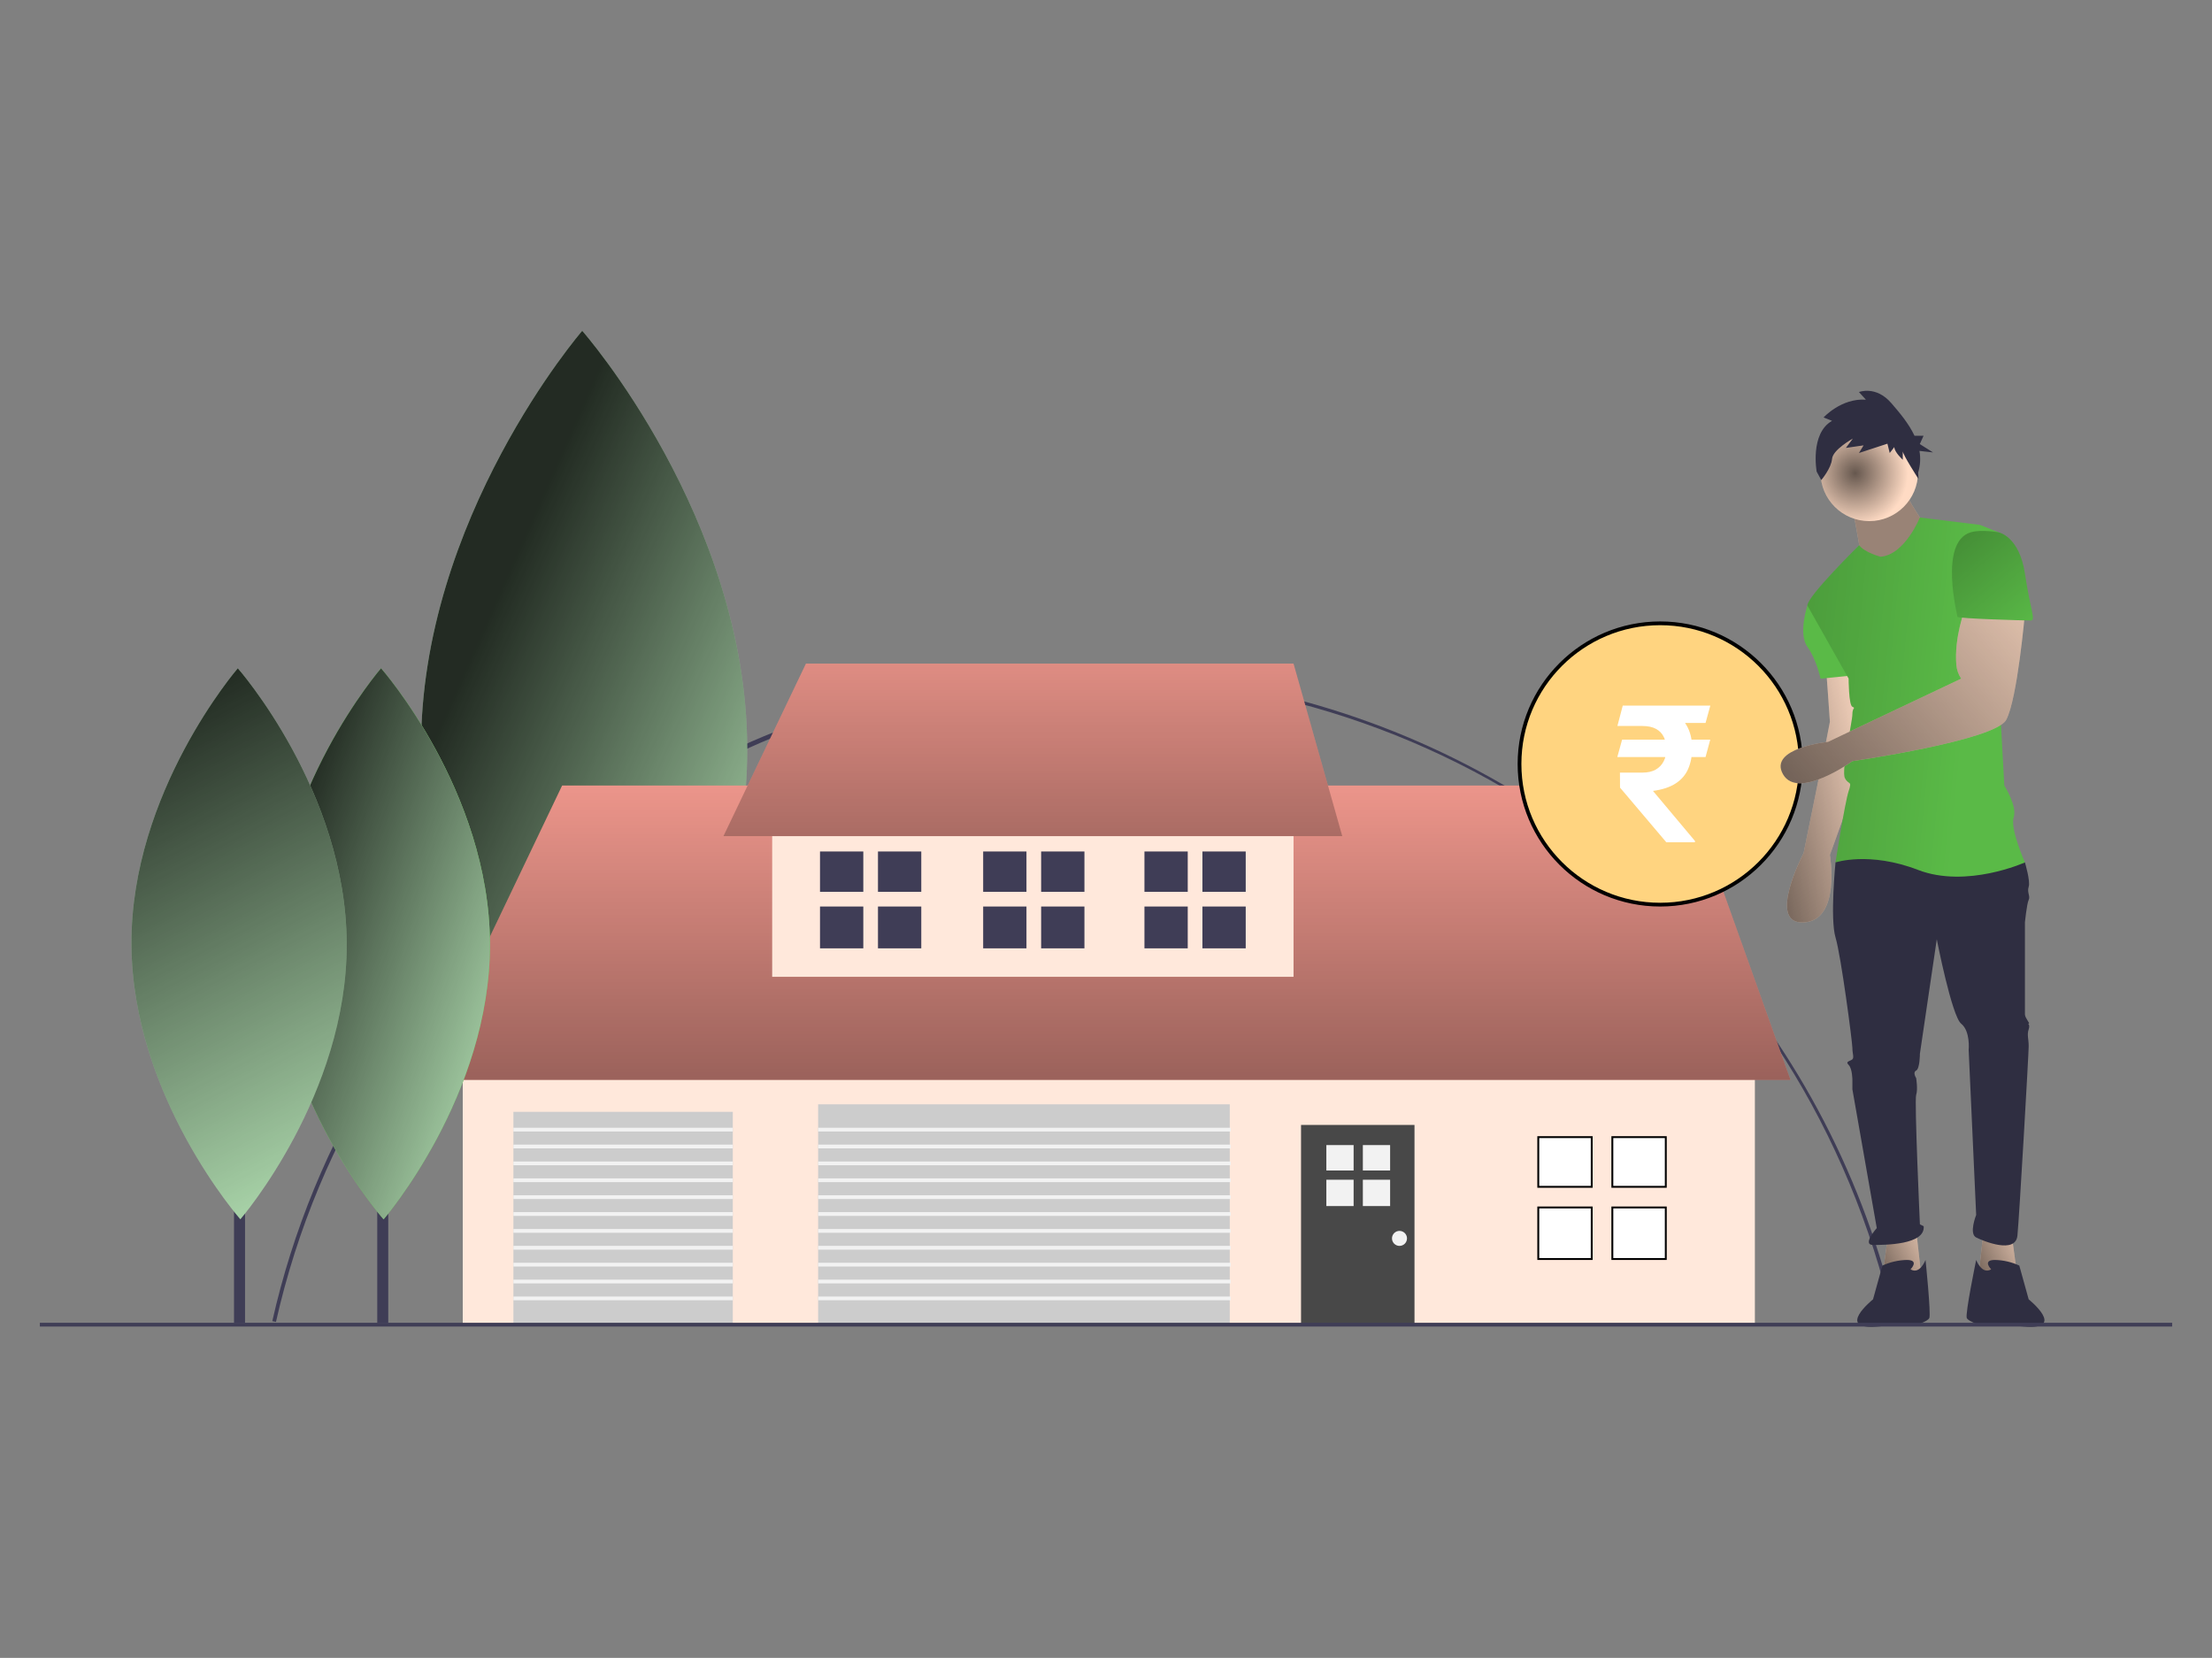 <svg width="555" height="416" viewBox="0 0 555 416" fill="none" xmlns="http://www.w3.org/2000/svg">
<rect x="0" y="0" width="555" height="416" fill="#808080" stroke="none"/>
<path d="M69.24 331.705L68.322 331.498C78.559 285.973 104.285 244.633 140.761 215.091C168.339 192.792 201.138 177.878 236.071 171.754C271.003 165.629 306.919 168.496 340.438 180.085C373.957 191.673 403.975 211.601 427.665 237.993C451.356 264.385 467.94 296.372 475.856 330.943L474.939 331.151C453.269 236.004 369.88 169.553 272.152 169.553C175.704 169.553 90.368 237.747 69.24 331.705Z" fill="#3F3D56"/>
<path d="M504.769 310.034L506.181 320.385L496.299 321.327L497.711 308.622L504.769 310.034Z" fill="#FFDBC4"/>
<path d="M504.769 310.034L506.181 320.385L496.299 321.327L497.711 308.622L504.769 310.034Z" fill="url(#paint0_linear_509_472)" fill-opacity="0.6" style="mix-blend-mode:overlay"/>
<path d="M458.186 167.933C458.186 167.933 459.127 180.637 459.127 181.108C459.127 181.578 452.539 214.045 452.539 214.045C452.539 214.045 443.129 231.926 452.539 231.455C461.95 230.985 459.127 214.516 459.127 214.516L469.008 187.225L464.773 167.933H458.186Z" fill="#FFDBC4"/>
<path d="M458.186 167.933C458.186 167.933 459.127 180.637 459.127 181.108C459.127 181.578 452.539 214.045 452.539 214.045C452.539 214.045 443.129 231.926 452.539 231.455C461.95 230.985 459.127 214.516 459.127 214.516L469.008 187.225L464.773 167.933H458.186Z" fill="url(#paint1_linear_509_472)" fill-opacity="0.6" style="mix-blend-mode:overlay"/>
<path d="M473.714 310.034L472.302 320.385L482.184 321.327L480.772 308.622L473.714 310.034Z" fill="#FFDBC4"/>
<path d="M473.714 310.034L472.302 320.385L482.184 321.327L480.772 308.622L473.714 310.034Z" fill="url(#paint2_linear_509_472)" fill-opacity="0.6" style="mix-blend-mode:overlay"/>
<path d="M462.891 213.104L460.539 216.397C460.539 216.397 459.127 230.514 460.539 235.219C461.95 239.924 464.773 261.569 464.773 262.981C464.773 264.392 465.244 265.333 464.773 265.804C464.303 266.274 462.891 266.274 463.832 267.215C464.773 268.156 464.773 270.98 464.773 270.98V273.332L470.89 308.152C470.89 308.152 467.126 312.387 469.949 312.387C472.772 312.387 483.124 312.387 482.654 307.681L481.713 307.211C481.713 307.211 480.301 276.156 480.772 274.744C481.242 273.332 480.772 270.509 480.772 270.509C480.772 270.509 479.831 269.097 480.772 268.627C481.713 268.156 481.713 264.392 481.713 264.392L485.947 235.689C485.947 235.689 489.712 254.981 492.064 256.864C494.417 258.746 493.947 263.451 493.947 263.451L495.829 304.858C495.829 304.858 493.947 309.564 495.829 310.505C497.711 311.446 505.71 314.74 506.181 310.034C506.651 305.329 509.004 264.392 509.004 262.51C509.004 260.628 508.533 259.687 509.004 258.275C509.474 256.864 508.533 256.864 509.004 256.864C509.474 256.864 508.063 255.452 508.063 254.511V231.455C508.063 231.455 508.533 226.749 509.004 225.808C509.474 224.867 508.533 223.926 509.004 222.514C509.474 221.103 508.063 216.397 508.063 216.397L486.889 210.751L462.891 213.104Z" fill="#2F2E41"/>
<path d="M479.36 318.503C479.36 318.503 481.713 316.15 478.419 316.15C476.305 316.194 474.222 316.674 472.302 317.562L469.949 326.032C469.949 326.032 460.303 333.796 471.126 332.854C481.948 331.913 480.301 332.619 480.301 332.619C480.301 332.619 483.595 331.678 484.066 330.737C484.536 329.796 483.124 316.15 483.124 316.15C483.124 316.15 481.713 319.915 479.36 318.503Z" fill="#2F2E41"/>
<path d="M499.594 318.503C499.594 318.503 497.241 316.15 500.535 316.15C502.649 316.194 504.732 316.674 506.652 317.562L509.004 326.032C509.004 326.032 518.65 333.796 507.828 332.854C497.006 331.913 497.241 332.619 497.241 332.619C497.241 332.619 493.947 331.678 493.477 330.737C493.006 329.796 495.829 316.15 495.829 316.15C495.829 316.15 497.241 319.915 499.594 318.503Z" fill="#2F2E41"/>
<path d="M148.829 166.488H144.64V331.954H148.829V166.488Z" fill="#3F3D56"/>
<path d="M187.489 187.575C187.756 245.434 147.048 292.527 147.048 292.527C147.048 292.527 105.909 245.811 105.642 187.952C105.376 130.093 146.083 83 146.083 83C146.083 83 187.222 129.716 187.489 187.575Z" fill="#ADD9AD"/>
<path d="M187.489 187.575C187.756 245.434 147.048 292.527 147.048 292.527C147.048 292.527 105.909 245.811 105.642 187.952C105.376 130.093 146.083 83 146.083 83C146.083 83 187.222 129.716 187.489 187.575Z" fill="url(#paint3_linear_509_472)" fill-opacity="0.8" style="mix-blend-mode:overlay"/>
<path d="M440.306 263.45H116.106V332.149H440.306V263.45Z" fill="#FFE8DB"/>
<path d="M105.754 270.979L141.044 197.104H422.896L449.246 270.979H105.754Z" fill="#F79C91"/>
<path d="M105.754 270.979L141.044 197.104H422.896L449.246 270.979H105.754Z" fill="url(#paint4_linear_509_472)" style="mix-blend-mode:overlay"/>
<path d="M324.553 201.811H193.744V245.1H324.553V201.811Z" fill="#FFE8DB"/>
<path d="M202.214 166.521L181.51 209.81H336.787L324.553 166.521H202.214Z" fill="#F79C91"/>
<path d="M202.214 166.521L181.51 209.81H336.787L324.553 166.521H202.214Z" fill="url(#paint5_linear_509_472)" style="mix-blend-mode:overlay"/>
<path d="M308.555 277.097H205.272V332.149H308.555V277.097Z" fill="#CCCCCC"/>
<path d="M183.863 278.979H128.811V332.149H183.863V278.979Z" fill="#CCCCCC"/>
<path d="M354.903 282.272H326.436V332.149H354.903V282.272Z" fill="#484848"/>
<path d="M545 331.914H10V332.855H545V331.914Z" fill="#3F3D56"/>
<path d="M97.416 222.776H94.652V331.966H97.416V222.776Z" fill="#3F3D56"/>
<path d="M122.927 236.692C123.103 274.873 96.241 305.949 96.241 305.949C96.241 305.949 69.093 275.122 68.917 236.941C68.741 198.76 95.604 167.684 95.604 167.684C95.604 167.684 122.751 198.511 122.927 236.692Z" fill="#5ABA47"/>
<path d="M122.927 236.692C123.103 274.873 96.241 305.949 96.241 305.949C96.241 305.949 69.093 275.122 68.917 236.941C68.741 198.76 95.604 167.684 95.604 167.684C95.604 167.684 122.751 198.511 122.927 236.692Z" fill="#ADD9AD"/>
<path d="M122.927 236.692C123.103 274.873 96.241 305.949 96.241 305.949C96.241 305.949 69.093 275.122 68.917 236.941C68.741 198.76 95.604 167.684 95.604 167.684C95.604 167.684 122.751 198.511 122.927 236.692Z" fill="url(#paint6_linear_509_472)" fill-opacity="0.8" style="mix-blend-mode:overlay"/>
<path d="M61.48 222.776H58.716V331.966H61.48V222.776Z" fill="#3F3D56"/>
<path d="M86.992 236.692C87.168 274.873 60.305 305.949 60.305 305.949C60.305 305.949 33.158 275.122 32.982 236.941C32.806 198.76 59.668 167.684 59.668 167.684C59.668 167.684 86.816 198.511 86.992 236.692Z" fill="#ADD9AD"/>
<path d="M86.992 236.692C87.168 274.873 60.305 305.949 60.305 305.949C60.305 305.949 33.158 275.122 32.982 236.941C32.806 198.76 59.668 167.684 59.668 167.684C59.668 167.684 86.816 198.511 86.992 236.692Z" fill="url(#paint7_linear_509_472)" fill-opacity="0.8" style="mix-blend-mode:overlay"/>
<path d="M385.959 285.331H399.369V297.8H385.959V285.331Z" fill="white" stroke="black" stroke-width="0.471"/>
<path d="M404.545 285.331H417.955V297.8H404.545V285.331Z" fill="white" stroke="black" stroke-width="0.471"/>
<path d="M385.959 302.976H399.369V315.915H385.959V302.976Z" fill="white" stroke="black" stroke-width="0.471"/>
<path d="M404.545 302.976H417.955V315.915H404.545V302.976Z" fill="white" stroke="black" stroke-width="0.471"/>
<path d="M216.606 213.656H205.743V223.783H216.606V213.656Z" fill="#3F3D56"/>
<path d="M231.152 213.656H220.289V223.783H231.152V213.656Z" fill="#3F3D56"/>
<path d="M216.606 227.465H205.743V237.96H216.606V227.465Z" fill="#3F3D56"/>
<path d="M231.152 227.465H220.289V237.96H231.152V227.465Z" fill="#3F3D56"/>
<path d="M298.009 213.656H287.146V223.783H298.009V213.656Z" fill="#3F3D56"/>
<path d="M312.555 213.656H301.691V223.783H312.555V213.656Z" fill="#3F3D56"/>
<path d="M298.009 227.465H287.146V237.96H298.009V227.465Z" fill="#3F3D56"/>
<path d="M312.555 227.465H301.691V237.96H312.555V227.465Z" fill="#3F3D56"/>
<path d="M257.543 213.656H246.68V223.783H257.543V213.656Z" fill="#3F3D56"/>
<path d="M272.089 213.656H261.226V223.783H272.089V213.656Z" fill="#3F3D56"/>
<path d="M257.543 227.465H246.68V237.96H257.543V227.465Z" fill="#3F3D56"/>
<path d="M272.089 227.465H261.226V237.96H272.089V227.465Z" fill="#3F3D56"/>
<path d="M339.628 287.326H332.788V293.702H339.628V287.326Z" fill="#F2F2F2"/>
<path d="M348.786 287.326H341.946V293.702H348.786V287.326Z" fill="#F2F2F2"/>
<path d="M339.628 296.021H332.788V302.628H339.628V296.021Z" fill="#F2F2F2"/>
<path d="M348.786 296.021H341.946V302.628H348.786V296.021Z" fill="#F2F2F2"/>
<path d="M351.139 312.622C352.178 312.622 353.021 311.779 353.021 310.74C353.021 309.7 352.178 308.857 351.139 308.857C350.1 308.857 349.257 309.7 349.257 310.74C349.257 311.779 350.1 312.622 351.139 312.622Z" fill="#F2F2F2"/>
<path d="M308.79 282.979H205.272V283.92H308.79V282.979Z" fill="#F2F2F2"/>
<path d="M308.79 287.213H205.272V288.154H308.79V287.213Z" fill="#F2F2F2"/>
<path d="M308.79 291.447H205.272V292.388H308.79V291.447Z" fill="#F2F2F2"/>
<path d="M308.79 295.683H205.272V296.624H308.79V295.683Z" fill="#F2F2F2"/>
<path d="M308.79 299.917H205.272V300.858H308.79V299.917Z" fill="#F2F2F2"/>
<path d="M308.79 304.151H205.272V305.092H308.79V304.151Z" fill="#F2F2F2"/>
<path d="M308.79 308.388H205.272V309.329H308.79V308.388Z" fill="#F2F2F2"/>
<path d="M308.79 312.622H205.272V313.563H308.79V312.622Z" fill="#F2F2F2"/>
<path d="M308.79 316.856H205.272V317.798H308.79V316.856Z" fill="#F2F2F2"/>
<path d="M308.79 321.092H205.272V322.033H308.79V321.092Z" fill="#F2F2F2"/>
<path d="M308.79 325.326H205.272V326.267H308.79V325.326Z" fill="#F2F2F2"/>
<path d="M183.863 282.979H128.811V283.92H183.863V282.979Z" fill="#F2F2F2"/>
<path d="M183.863 287.213H128.811V288.154H183.863V287.213Z" fill="#F2F2F2"/>
<path d="M183.863 291.447H128.811V292.388H183.863V291.447Z" fill="#F2F2F2"/>
<path d="M183.863 295.683H128.811V296.624H183.863V295.683Z" fill="#F2F2F2"/>
<path d="M183.863 299.917H128.811V300.858H183.863V299.917Z" fill="#F2F2F2"/>
<path d="M183.863 304.151H128.811V305.092H183.863V304.151Z" fill="#F2F2F2"/>
<path d="M183.863 308.388H128.811V309.329H183.863V308.388Z" fill="#F2F2F2"/>
<path d="M183.863 312.622H128.811V313.563H183.863V312.622Z" fill="#F2F2F2"/>
<path d="M183.863 316.856H128.811V317.798H183.863V316.856Z" fill="#F2F2F2"/>
<path d="M183.863 321.092H128.811V322.033H183.863V321.092Z" fill="#F2F2F2"/>
<path d="M183.863 325.326H128.811V326.267H183.863V325.326Z" fill="#F2F2F2"/>
<path d="M451.843 191.699C451.843 211.192 436.041 226.994 416.548 226.994C397.055 226.994 381.253 211.192 381.253 191.699C381.253 172.206 397.055 156.404 416.548 156.404C436.041 156.404 451.843 172.206 451.843 191.699Z" fill="#FFD480"/>
<path d="M451.843 191.699C451.843 211.192 436.041 226.994 416.548 226.994C397.055 226.994 381.253 211.192 381.253 191.699C381.253 172.206 397.055 156.404 416.548 156.404C436.041 156.404 451.843 172.206 451.843 191.699Z" stroke="black" stroke-width="0.941" style="mix-blend-mode:overlay"/>
<path d="M429.106 185.599L427.929 189.956H405.79L406.991 185.599H429.106ZM418.084 211.341L406.473 197.634L406.449 193.866H412.055C413.421 193.866 414.543 193.615 415.423 193.112C416.318 192.594 416.985 191.895 417.425 191.016C417.88 190.137 418.108 189.148 418.108 188.048C418.108 186.902 417.903 185.89 417.495 185.01C417.087 184.115 416.435 183.417 415.54 182.914C414.646 182.412 413.46 182.161 411.984 182.161H405.814L407.156 177.05H411.984C414.779 177.05 417.103 177.474 418.955 178.322C420.824 179.154 422.221 180.371 423.148 181.972C424.09 183.558 424.561 185.473 424.561 187.719C424.561 189.681 424.231 191.416 423.572 192.924C422.928 194.415 421.884 195.632 420.439 196.574C418.995 197.516 417.095 198.144 414.74 198.458L425.267 211.011V211.341H418.084ZM429.13 177.05L427.929 181.407H409.723L410.924 177.05H429.13Z" fill="white"/>
<path d="M464.773 127.465C464.773 127.465 466.656 136.876 466.656 138.287C466.656 139.699 474.655 143.934 474.655 143.934L483.595 132.641C483.595 132.641 477.948 124.642 477.948 122.76L464.773 127.465Z" fill="#FFDBC4"/>
<path d="M464.773 127.465C464.773 127.465 466.656 136.876 466.656 138.287C466.656 139.699 474.655 143.934 474.655 143.934L483.595 132.641C483.595 132.641 477.948 124.642 477.948 122.76L464.773 127.465Z" fill="black" fill-opacity="0.4" style="mix-blend-mode:overlay"/>
<path d="M469.008 130.76C475.765 130.76 481.242 125.283 481.242 118.526C481.242 111.769 475.765 106.292 469.008 106.292C462.252 106.292 456.774 111.769 456.774 118.526C456.774 125.283 462.252 130.76 469.008 130.76Z" fill="#FFDBC4"/>
<path d="M469.008 130.76C475.765 130.76 481.242 125.283 481.242 118.526C481.242 111.769 475.765 106.292 469.008 106.292C462.252 106.292 456.774 111.769 456.774 118.526C456.774 125.283 462.252 130.76 469.008 130.76Z" fill="url(#paint8_radial_509_472)" fill-opacity="0.6" style="mix-blend-mode:overlay"/>
<path d="M458.186 148.641L453.48 151.934C453.48 151.934 451.128 158.992 453.48 162.286C455.833 165.58 456.774 170.285 456.774 170.285L466.185 169.344L458.186 148.641Z" fill="#5ABA47"/>
<path d="M471.831 139.7C471.831 139.7 467.73 138.608 466.487 136.801C466.487 136.801 453.48 149.581 453.48 151.934L463.832 170.285C463.832 170.285 463.832 176.872 464.773 177.343C465.714 177.813 464.773 177.343 464.773 179.225C464.773 181.107 461.95 193.341 462.891 195.223C463.832 197.105 464.773 195.694 463.832 198.517C462.891 201.34 460.539 216.397 460.539 216.397C460.539 216.397 469.008 213.574 481.242 218.279C493.476 222.985 508.063 216.397 508.063 216.397C508.063 216.397 504.298 207.928 505.239 205.104C506.181 202.281 502.887 197.105 502.887 197.105L500.534 153.816C500.534 153.816 503.828 134.524 501.475 133.583L496.77 131.701L481.701 129.849C481.701 129.849 477.948 139.229 471.831 139.7Z" fill="#5ABA47"/>
<path d="M471.831 139.7C471.831 139.7 467.73 138.608 466.487 136.801C466.487 136.801 453.48 149.581 453.48 151.934L463.832 170.285C463.832 170.285 463.832 176.872 464.773 177.343C465.714 177.813 464.773 177.343 464.773 179.225C464.773 181.107 461.95 193.341 462.891 195.223C463.832 197.105 464.773 195.694 463.832 198.517C462.891 201.34 460.539 216.397 460.539 216.397C460.539 216.397 469.008 213.574 481.242 218.279C493.476 222.985 508.063 216.397 508.063 216.397C508.063 216.397 504.298 207.928 505.239 205.104C506.181 202.281 502.887 197.105 502.887 197.105L500.534 153.816C500.534 153.816 503.828 134.524 501.475 133.583L496.77 131.701L481.701 129.849C481.701 129.849 477.948 139.229 471.831 139.7Z" fill="url(#paint9_linear_509_472)" fill-opacity="0.4" style="mix-blend-mode:overlay"/>
<path d="M493.006 152.875C493.006 152.875 490.281 159.882 490.85 166.814C490.955 168.055 491.372 169.25 492.065 170.285V170.285L458.683 186.133C458.683 186.133 443.6 187.695 447.364 194.282C451.128 200.87 464.774 190.988 464.774 190.988C464.774 190.988 500.535 185.813 503.358 180.637C506.181 175.461 508.063 153.816 508.063 153.816L493.006 152.875Z" fill="#FFDBC4"/>
<path d="M493.006 152.875C493.006 152.875 490.281 159.882 490.85 166.814C490.955 168.055 491.372 169.25 492.065 170.285V170.285L458.683 186.133C458.683 186.133 443.6 187.695 447.364 194.282C451.128 200.87 464.774 190.988 464.774 190.988C464.774 190.988 500.535 185.813 503.358 180.637C506.181 175.461 508.063 153.816 508.063 153.816L493.006 152.875Z" fill="url(#paint10_linear_509_472)" fill-opacity="0.6" style="mix-blend-mode:overlay"/>
<path d="M459.668 105.597L457.546 104.747C457.546 104.747 461.983 99.862 468.157 100.287L466.42 98.375C466.42 98.375 470.665 96.676 474.523 101.136C476.551 103.481 478.898 106.237 480.361 109.342H482.634L481.685 111.43L485.005 113.519L481.598 113.144C481.92 114.947 481.81 116.801 481.275 118.553L481.367 120.204C481.367 120.204 477.417 114.092 477.417 113.243V115.367C477.417 115.367 475.295 113.455 475.295 112.181L474.137 113.668L473.558 111.331L466.42 113.668L467.578 111.756L463.141 112.393L464.877 110.057C464.877 110.057 459.861 112.818 459.668 115.154C459.475 117.491 456.967 120.464 456.967 120.464L455.81 118.34C455.81 118.34 454.074 108.783 459.668 105.597Z" fill="#2F2E41"/>
<path d="M494.417 133.582C497.05 132.767 501.475 133.582 501.475 133.582C501.475 133.582 506.651 134.523 508.063 143.934C509.475 153.345 510.886 155.697 509.475 155.697C508.063 155.697 491.124 155.227 491.124 154.756C491.124 154.286 486.424 136.058 494.417 133.582Z" fill="#5ABA47"/>
<path d="M494.417 133.582C497.05 132.767 501.475 133.582 501.475 133.582C501.475 133.582 506.651 134.523 508.063 143.934C509.475 153.345 510.886 155.697 509.475 155.697C508.063 155.697 491.124 155.227 491.124 154.756C491.124 154.286 486.424 136.058 494.417 133.582Z" fill="url(#paint11_linear_509_472)" fill-opacity="0.6" style="mix-blend-mode:overlay"/>
<defs>
<linearGradient id="paint0_linear_509_472" x1="497.117" y1="325.938" x2="515.076" y2="317.163" gradientUnits="userSpaceOnUse">
<stop/>
<stop offset="1" stop-opacity="0"/>
</linearGradient>
<linearGradient id="paint1_linear_509_472" x1="450.066" y1="254.524" x2="486.857" y2="245.209" gradientUnits="userSpaceOnUse">
<stop/>
<stop offset="1" stop-opacity="0"/>
</linearGradient>
<linearGradient id="paint2_linear_509_472" x1="473.12" y1="325.938" x2="491.078" y2="317.163" gradientUnits="userSpaceOnUse">
<stop/>
<stop offset="1" stop-opacity="0"/>
</linearGradient>
<linearGradient id="paint3_linear_509_472" x1="131.869" y1="133.583" x2="226.749" y2="175.674" gradientUnits="userSpaceOnUse">
<stop/>
<stop offset="1" stop-opacity="0"/>
</linearGradient>
<linearGradient id="paint4_linear_509_472" x1="278.02" y1="276.625" x2="278.02" y2="187.067" gradientUnits="userSpaceOnUse">
<stop stop-opacity="0.4"/>
<stop offset="1" stop-opacity="0"/>
</linearGradient>
<linearGradient id="paint5_linear_509_472" x1="259.384" y1="228.396" x2="259.384" y2="146.052" gradientUnits="userSpaceOnUse">
<stop stop-opacity="0.4"/>
<stop offset="1" stop-opacity="0"/>
</linearGradient>
<linearGradient id="paint6_linear_509_472" x1="75.875" y1="197.811" x2="144.525" y2="221.858" gradientUnits="userSpaceOnUse">
<stop/>
<stop offset="1" stop-opacity="0"/>
</linearGradient>
<linearGradient id="paint7_linear_509_472" x1="21.763" y1="187.224" x2="80.793" y2="301.212" gradientUnits="userSpaceOnUse">
<stop/>
<stop offset="1" stop-opacity="0"/>
</linearGradient>
<radialGradient id="paint8_radial_509_472" cx="0" cy="0" r="1" gradientUnits="userSpaceOnUse" gradientTransform="translate(465.479 118.761) rotate(52.927) scale(13.269)">
<stop/>
<stop offset="1" stop-opacity="0"/>
</radialGradient>
<linearGradient id="paint9_linear_509_472" x1="381.018" y1="198.517" x2="490.182" y2="209.104" gradientUnits="userSpaceOnUse">
<stop/>
<stop offset="1" stop-opacity="0"/>
</linearGradient>
<linearGradient id="paint10_linear_509_472" x1="451.834" y1="212.398" x2="529.473" y2="143.935" gradientUnits="userSpaceOnUse">
<stop/>
<stop offset="1" stop-opacity="0"/>
</linearGradient>
<linearGradient id="paint11_linear_509_472" x1="482.419" y1="121.113" x2="511.827" y2="156.639" gradientUnits="userSpaceOnUse">
<stop stop-opacity="0.6"/>
<stop offset="1" stop-opacity="0"/>
</linearGradient>
</defs>
</svg>
